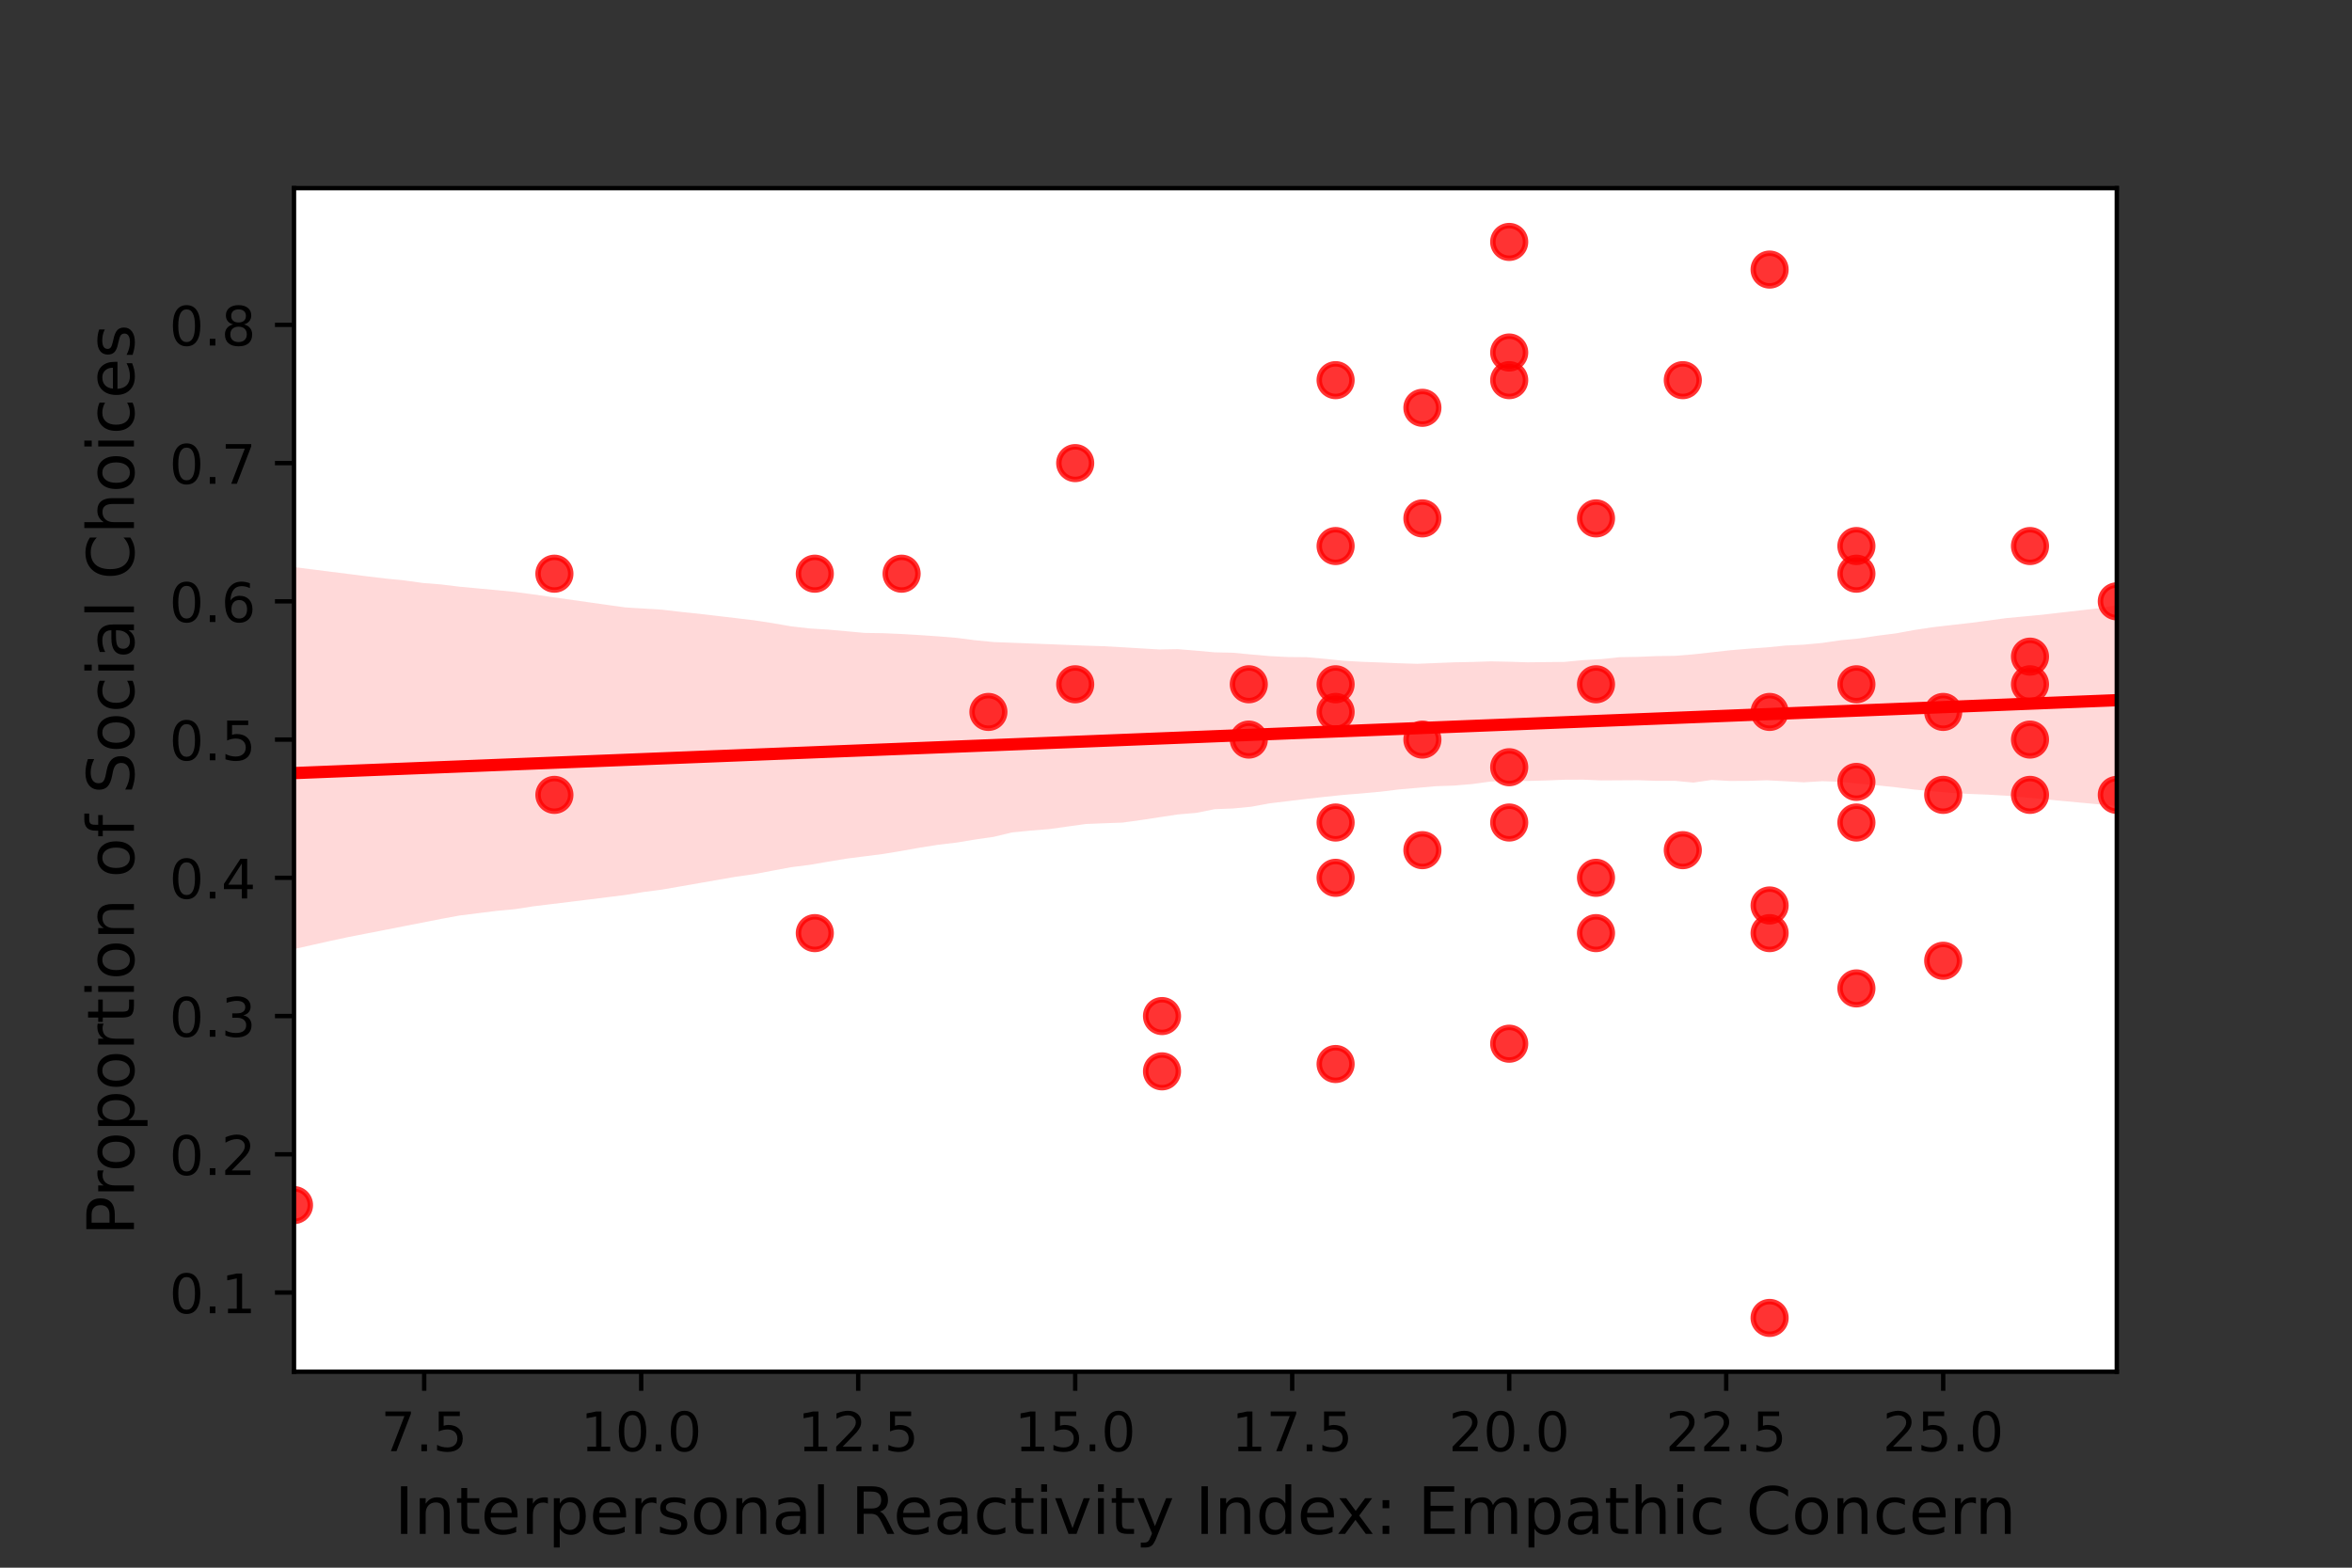 <?xml version="1.0" encoding="utf-8" standalone="no"?>
<!DOCTYPE svg PUBLIC "-//W3C//DTD SVG 1.1//EN"
  "http://www.w3.org/Graphics/SVG/1.1/DTD/svg11.dtd">
<!-- Created with matplotlib (https://matplotlib.org/) -->
<svg height="288pt" version="1.1" viewBox="0 0 432 288" width="432pt" xmlns="http://www.w3.org/2000/svg" xmlns:xlink="http://www.w3.org/1999/xlink">
 <rect x="0" y="0" width="432" height="288" fill="#333333" stroke="none"/>
 <defs>
  <style type="text/css">*{stroke-linecap:butt;stroke-linejoin:round;}</style>
 </defs>
 <g id="figure_1">
  <g id="patch_1">
   <path d="M 0 288 
L 432 288 
L 432 0 
L 0 0 
z
" style="fill:none;"/>
  </g>
  <g id="axes_1">
   <g id="patch_2">
    <path d="M 54 252 
L 388.8 252 
L 388.8 34.56 
L 54 34.56 
z
" style="fill:#ffffff;"/>
   </g>
   <g id="PathCollection_1">
    <defs>
     <path d="M 0 3 
C 0.796 3 1.559 2.684 2.121 2.121 
C 2.684 1.559 3 0.796 3 0 
C 3 -0.796 2.684 -1.559 2.121 -2.121 
C 1.559 -2.684 0.796 -3 0 -3 
C -0.796 -3 -1.559 -2.684 -2.121 -2.121 
C -2.684 -1.559 -3 -0.796 -3 0 
C -3 0.796 -2.684 1.559 -2.121 2.121 
C -1.559 2.684 -0.796 3 0 3 
z
" id="m08b90f35e6" style="stroke:#ff0000;stroke-opacity:0.8;"/>
    </defs>
    <g clip-path="url(#p52a5306ebd)">
     <use style="fill:#ff0000;fill-opacity:0.8;stroke:#ff0000;stroke-opacity:0.8;" x="101.829" xlink:href="#m08b90f35e6" y="146.027"/>
     <use style="fill:#ff0000;fill-opacity:0.8;stroke:#ff0000;stroke-opacity:0.8;" x="245.314" xlink:href="#m08b90f35e6" y="195.471"/>
     <use style="fill:#ff0000;fill-opacity:0.8;stroke:#ff0000;stroke-opacity:0.8;" x="277.2" xlink:href="#m08b90f35e6" y="69.839"/>
     <use style="fill:#ff0000;fill-opacity:0.8;stroke:#ff0000;stroke-opacity:0.8;" x="325.029" xlink:href="#m08b90f35e6" y="166.344"/>
     <use style="fill:#ff0000;fill-opacity:0.8;stroke:#ff0000;stroke-opacity:0.8;" x="340.971" xlink:href="#m08b90f35e6" y="125.71"/>
     <use style="fill:#ff0000;fill-opacity:0.8;stroke:#ff0000;stroke-opacity:0.8;" x="149.657" xlink:href="#m08b90f35e6" y="105.394"/>
     <use style="fill:#ff0000;fill-opacity:0.8;stroke:#ff0000;stroke-opacity:0.8;" x="388.8" xlink:href="#m08b90f35e6" y="146.027"/>
     <use style="fill:#ff0000;fill-opacity:0.8;stroke:#ff0000;stroke-opacity:0.8;" x="277.2" xlink:href="#m08b90f35e6" y="140.948"/>
     <use style="fill:#ff0000;fill-opacity:0.8;stroke:#ff0000;stroke-opacity:0.8;" x="277.2" xlink:href="#m08b90f35e6" y="44.444"/>
     <use style="fill:#ff0000;fill-opacity:0.8;stroke:#ff0000;stroke-opacity:0.8;" x="213.429" xlink:href="#m08b90f35e6" y="186.66"/>
     <use style="fill:#ff0000;fill-opacity:0.8;stroke:#ff0000;stroke-opacity:0.8;" x="340.971" xlink:href="#m08b90f35e6" y="181.581"/>
     <use style="fill:#ff0000;fill-opacity:0.8;stroke:#ff0000;stroke-opacity:0.8;" x="325.029" xlink:href="#m08b90f35e6" y="171.423"/>
     <use style="fill:#ff0000;fill-opacity:0.8;stroke:#ff0000;stroke-opacity:0.8;" x="340.971" xlink:href="#m08b90f35e6" y="151.106"/>
     <use style="fill:#ff0000;fill-opacity:0.8;stroke:#ff0000;stroke-opacity:0.8;" x="325.029" xlink:href="#m08b90f35e6" y="49.523"/>
     <use style="fill:#ff0000;fill-opacity:0.8;stroke:#ff0000;stroke-opacity:0.8;" x="356.914" xlink:href="#m08b90f35e6" y="130.789"/>
     <use style="fill:#ff0000;fill-opacity:0.8;stroke:#ff0000;stroke-opacity:0.8;" x="325.029" xlink:href="#m08b90f35e6" y="130.789"/>
     <use style="fill:#ff0000;fill-opacity:0.8;stroke:#ff0000;stroke-opacity:0.8;" x="340.971" xlink:href="#m08b90f35e6" y="143.643"/>
     <use style="fill:#ff0000;fill-opacity:0.8;stroke:#ff0000;stroke-opacity:0.8;" x="309.086" xlink:href="#m08b90f35e6" y="156.185"/>
     <use style="fill:#ff0000;fill-opacity:0.8;stroke:#ff0000;stroke-opacity:0.8;" x="372.857" xlink:href="#m08b90f35e6" y="120.631"/>
     <use style="fill:#ff0000;fill-opacity:0.8;stroke:#ff0000;stroke-opacity:0.8;" x="372.857" xlink:href="#m08b90f35e6" y="125.71"/>
     <use style="fill:#ff0000;fill-opacity:0.8;stroke:#ff0000;stroke-opacity:0.8;" x="229.371" xlink:href="#m08b90f35e6" y="135.869"/>
     <use style="fill:#ff0000;fill-opacity:0.8;stroke:#ff0000;stroke-opacity:0.8;" x="277.2" xlink:href="#m08b90f35e6" y="191.739"/>
     <use style="fill:#ff0000;fill-opacity:0.8;stroke:#ff0000;stroke-opacity:0.8;" x="149.657" xlink:href="#m08b90f35e6" y="171.423"/>
     <use style="fill:#ff0000;fill-opacity:0.8;stroke:#ff0000;stroke-opacity:0.8;" x="261.257" xlink:href="#m08b90f35e6" y="135.869"/>
     <use style="fill:#ff0000;fill-opacity:0.8;stroke:#ff0000;stroke-opacity:0.8;" x="309.086" xlink:href="#m08b90f35e6" y="69.839"/>
     <use style="fill:#ff0000;fill-opacity:0.8;stroke:#ff0000;stroke-opacity:0.8;" x="293.143" xlink:href="#m08b90f35e6" y="95.235"/>
     <use style="fill:#ff0000;fill-opacity:0.8;stroke:#ff0000;stroke-opacity:0.8;" x="245.314" xlink:href="#m08b90f35e6" y="151.106"/>
     <use style="fill:#ff0000;fill-opacity:0.8;stroke:#ff0000;stroke-opacity:0.8;" x="340.971" xlink:href="#m08b90f35e6" y="105.394"/>
     <use style="fill:#ff0000;fill-opacity:0.8;stroke:#ff0000;stroke-opacity:0.8;" x="372.857" xlink:href="#m08b90f35e6" y="135.869"/>
     <use style="fill:#ff0000;fill-opacity:0.8;stroke:#ff0000;stroke-opacity:0.8;" x="293.143" xlink:href="#m08b90f35e6" y="161.264"/>
     <use style="fill:#ff0000;fill-opacity:0.8;stroke:#ff0000;stroke-opacity:0.8;" x="325.029" xlink:href="#m08b90f35e6" y="242.116"/>
     <use style="fill:#ff0000;fill-opacity:0.8;stroke:#ff0000;stroke-opacity:0.8;" x="261.257" xlink:href="#m08b90f35e6" y="95.235"/>
     <use style="fill:#ff0000;fill-opacity:0.8;stroke:#ff0000;stroke-opacity:0.8;" x="356.914" xlink:href="#m08b90f35e6" y="176.502"/>
     <use style="fill:#ff0000;fill-opacity:0.8;stroke:#ff0000;stroke-opacity:0.8;" x="101.829" xlink:href="#m08b90f35e6" y="105.394"/>
     <use style="fill:#ff0000;fill-opacity:0.8;stroke:#ff0000;stroke-opacity:0.8;" x="293.143" xlink:href="#m08b90f35e6" y="171.423"/>
     <use style="fill:#ff0000;fill-opacity:0.8;stroke:#ff0000;stroke-opacity:0.8;" x="197.486" xlink:href="#m08b90f35e6" y="125.71"/>
     <use style="fill:#ff0000;fill-opacity:0.8;stroke:#ff0000;stroke-opacity:0.8;" x="245.314" xlink:href="#m08b90f35e6" y="100.314"/>
     <use style="fill:#ff0000;fill-opacity:0.8;stroke:#ff0000;stroke-opacity:0.8;" x="293.143" xlink:href="#m08b90f35e6" y="125.71"/>
     <use style="fill:#ff0000;fill-opacity:0.8;stroke:#ff0000;stroke-opacity:0.8;" x="261.257" xlink:href="#m08b90f35e6" y="156.185"/>
     <use style="fill:#ff0000;fill-opacity:0.8;stroke:#ff0000;stroke-opacity:0.8;" x="388.8" xlink:href="#m08b90f35e6" y="110.473"/>
     <use style="fill:#ff0000;fill-opacity:0.8;stroke:#ff0000;stroke-opacity:0.8;" x="197.486" xlink:href="#m08b90f35e6" y="85.077"/>
     <use style="fill:#ff0000;fill-opacity:0.8;stroke:#ff0000;stroke-opacity:0.8;" x="261.257" xlink:href="#m08b90f35e6" y="74.919"/>
     <use style="fill:#ff0000;fill-opacity:0.8;stroke:#ff0000;stroke-opacity:0.8;" x="229.371" xlink:href="#m08b90f35e6" y="125.71"/>
     <use style="fill:#ff0000;fill-opacity:0.8;stroke:#ff0000;stroke-opacity:0.8;" x="165.6" xlink:href="#m08b90f35e6" y="105.394"/>
     <use style="fill:#ff0000;fill-opacity:0.8;stroke:#ff0000;stroke-opacity:0.8;" x="277.2" xlink:href="#m08b90f35e6" y="151.106"/>
     <use style="fill:#ff0000;fill-opacity:0.8;stroke:#ff0000;stroke-opacity:0.8;" x="245.314" xlink:href="#m08b90f35e6" y="125.71"/>
     <use style="fill:#ff0000;fill-opacity:0.8;stroke:#ff0000;stroke-opacity:0.8;" x="245.314" xlink:href="#m08b90f35e6" y="161.264"/>
     <use style="fill:#ff0000;fill-opacity:0.8;stroke:#ff0000;stroke-opacity:0.8;" x="340.971" xlink:href="#m08b90f35e6" y="100.314"/>
     <use style="fill:#ff0000;fill-opacity:0.8;stroke:#ff0000;stroke-opacity:0.8;" x="372.857" xlink:href="#m08b90f35e6" y="100.314"/>
     <use style="fill:#ff0000;fill-opacity:0.8;stroke:#ff0000;stroke-opacity:0.8;" x="277.2" xlink:href="#m08b90f35e6" y="64.76"/>
     <use style="fill:#ff0000;fill-opacity:0.8;stroke:#ff0000;stroke-opacity:0.8;" x="356.914" xlink:href="#m08b90f35e6" y="146.027"/>
     <use style="fill:#ff0000;fill-opacity:0.8;stroke:#ff0000;stroke-opacity:0.8;" x="245.314" xlink:href="#m08b90f35e6" y="69.839"/>
     <use style="fill:#ff0000;fill-opacity:0.8;stroke:#ff0000;stroke-opacity:0.8;" x="245.314" xlink:href="#m08b90f35e6" y="130.789"/>
     <use style="fill:#ff0000;fill-opacity:0.8;stroke:#ff0000;stroke-opacity:0.8;" x="372.857" xlink:href="#m08b90f35e6" y="146.027"/>
     <use style="fill:#ff0000;fill-opacity:0.8;stroke:#ff0000;stroke-opacity:0.8;" x="181.543" xlink:href="#m08b90f35e6" y="130.789"/>
     <use style="fill:#ff0000;fill-opacity:0.8;stroke:#ff0000;stroke-opacity:0.8;" x="54" xlink:href="#m08b90f35e6" y="221.385"/>
     <use style="fill:#ff0000;fill-opacity:0.8;stroke:#ff0000;stroke-opacity:0.8;" x="213.429" xlink:href="#m08b90f35e6" y="196.819"/>
    </g>
   </g>
   <g id="PolyCollection_1">
    <path clip-path="url(#p52a5306ebd)" d="M 54 104.183 
L 54 174.352 
L 57.382 173.593 
L 60.764 172.834 
L 64.145 172.115 
L 67.527 171.456 
L 70.909 170.796 
L 74.291 170.134 
L 77.673 169.47 
L 81.055 168.807 
L 84.436 168.185 
L 87.818 167.761 
L 91.2 167.338 
L 94.582 167.023 
L 97.964 166.5 
L 101.345 166.087 
L 104.727 165.674 
L 108.109 165.257 
L 111.491 164.836 
L 114.873 164.415 
L 118.255 163.863 
L 121.636 163.422 
L 125.018 162.834 
L 128.4 162.244 
L 131.782 161.654 
L 135.164 161.064 
L 138.545 160.584 
L 141.927 159.944 
L 145.309 159.314 
L 148.691 158.885 
L 152.073 158.305 
L 155.455 157.744 
L 158.836 157.313 
L 162.218 156.881 
L 165.6 156.322 
L 168.982 155.715 
L 172.364 155.185 
L 175.745 154.785 
L 179.127 154.223 
L 182.509 153.736 
L 185.891 152.924 
L 189.273 152.59 
L 192.655 152.322 
L 196.036 151.847 
L 199.418 151.379 
L 202.8 151.241 
L 206.182 151.118 
L 209.564 150.65 
L 212.945 150.136 
L 216.327 149.623 
L 219.709 149.332 
L 223.091 148.657 
L 226.473 148.524 
L 229.855 148.198 
L 233.236 147.579 
L 236.618 147.17 
L 240 146.756 
L 243.382 146.383 
L 246.764 146.031 
L 250.145 145.756 
L 253.527 145.447 
L 256.909 145.034 
L 260.291 144.738 
L 263.673 144.438 
L 267.055 144.319 
L 270.436 144.036 
L 273.818 143.569 
L 277.2 143.494 
L 280.582 143.469 
L 283.964 143.382 
L 287.345 143.246 
L 290.727 143.23 
L 294.109 143.373 
L 297.491 143.352 
L 300.873 143.332 
L 304.255 143.451 
L 307.636 143.447 
L 311.018 143.769 
L 314.4 143.286 
L 317.782 143.47 
L 321.164 143.453 
L 324.545 143.347 
L 327.927 143.523 
L 331.309 143.722 
L 334.691 143.511 
L 338.073 143.631 
L 341.455 143.982 
L 344.836 144.275 
L 348.218 144.639 
L 351.6 145.047 
L 354.982 145.364 
L 358.364 145.662 
L 361.745 145.854 
L 365.127 145.984 
L 368.509 146.18 
L 371.891 146.496 
L 375.273 146.811 
L 378.655 147.127 
L 382.036 147.443 
L 385.418 147.758 
L 388.8 148.067 
L 388.8 111.175 
L 388.8 111.175 
L 385.418 111.75 
L 382.036 112.135 
L 378.655 112.524 
L 375.273 112.912 
L 371.891 113.237 
L 368.509 113.551 
L 365.127 114.014 
L 361.745 114.453 
L 358.364 114.836 
L 354.982 115.225 
L 351.6 115.74 
L 348.218 116.358 
L 344.836 116.788 
L 341.455 117.292 
L 338.073 117.622 
L 334.691 118.115 
L 331.309 118.429 
L 327.927 118.595 
L 324.545 118.927 
L 321.164 119.173 
L 317.782 119.457 
L 314.4 119.838 
L 311.018 120.213 
L 307.636 120.482 
L 304.255 120.532 
L 300.873 120.671 
L 297.491 120.73 
L 294.109 121.086 
L 290.727 121.273 
L 287.345 121.6 
L 283.964 121.633 
L 280.582 121.672 
L 277.2 121.569 
L 273.818 121.498 
L 270.436 121.611 
L 267.055 121.674 
L 263.673 121.811 
L 260.291 121.947 
L 256.909 121.842 
L 253.527 121.703 
L 250.145 121.578 
L 246.764 121.387 
L 243.382 121.034 
L 240 120.732 
L 236.618 120.704 
L 233.236 120.531 
L 229.855 120.24 
L 226.473 119.914 
L 223.091 119.839 
L 219.709 119.533 
L 216.327 119.255 
L 212.945 119.313 
L 209.564 119.112 
L 206.182 118.911 
L 202.8 118.718 
L 199.418 118.607 
L 196.036 118.476 
L 192.655 118.344 
L 189.273 118.213 
L 185.891 118.082 
L 182.509 117.952 
L 179.127 117.623 
L 175.745 117.186 
L 172.364 116.905 
L 168.982 116.674 
L 165.6 116.473 
L 162.218 116.323 
L 158.836 116.275 
L 155.455 115.966 
L 152.073 115.661 
L 148.691 115.453 
L 145.309 115.063 
L 141.927 114.481 
L 138.545 113.96 
L 135.164 113.554 
L 131.782 113.154 
L 128.4 112.757 
L 125.018 112.405 
L 121.636 112.01 
L 118.255 111.799 
L 114.873 111.589 
L 111.491 111.124 
L 108.109 110.643 
L 104.727 110.162 
L 101.345 109.681 
L 97.964 109.2 
L 94.582 108.745 
L 91.2 108.413 
L 87.818 108.099 
L 84.436 107.786 
L 81.055 107.373 
L 77.673 107.099 
L 74.291 106.631 
L 70.909 106.294 
L 67.527 105.891 
L 64.145 105.463 
L 60.764 105.036 
L 57.382 104.609 
L 54 104.183 
z
" style="fill:#ff0000;fill-opacity:0.15;"/>
   </g>
   <g id="matplotlib.axis_1">
    <g id="xtick_1">
     <g id="line2d_1">
      <defs>
       <path d="M 0 0 
L 0 3.5 
" id="m780596701e" style="stroke:#000000;stroke-width:0.8;"/>
      </defs>
      <g>
       <use style="stroke:#000000;stroke-width:0.8;" x="77.914" xlink:href="#m780596701e" y="252"/>
      </g>
     </g>
     <g id="text_1">
      <!-- 7.5 -->
      <g transform="translate(69.963 266.598)scale(0.1 -0.1)">
       <defs>
        <path d="M 8.203 72.906 
L 55.078 72.906 
L 55.078 68.703 
L 28.609 0 
L 18.312 0 
L 43.219 64.594 
L 8.203 64.594 
z
" id="DejaVuSans-55"/>
        <path d="M 10.688 12.406 
L 21 12.406 
L 21 0 
L 10.688 0 
z
" id="DejaVuSans-46"/>
        <path d="M 10.797 72.906 
L 49.516 72.906 
L 49.516 64.594 
L 19.828 64.594 
L 19.828 46.734 
Q 21.969 47.469 24.109 47.828 
Q 26.266 48.188 28.422 48.188 
Q 40.625 48.188 47.75 41.5 
Q 54.891 34.812 54.891 23.391 
Q 54.891 11.625 47.562 5.094 
Q 40.234 -1.422 26.906 -1.422 
Q 22.312 -1.422 17.547 -0.641 
Q 12.797 0.141 7.719 1.703 
L 7.719 11.625 
Q 12.109 9.234 16.797 8.062 
Q 21.484 6.891 26.703 6.891 
Q 35.156 6.891 40.078 11.328 
Q 45.016 15.766 45.016 23.391 
Q 45.016 31 40.078 35.438 
Q 35.156 39.891 26.703 39.891 
Q 22.75 39.891 18.812 39.016 
Q 14.891 38.141 10.797 36.281 
z
" id="DejaVuSans-53"/>
       </defs>
       <use xlink:href="#DejaVuSans-55"/>
       <use x="63.623" xlink:href="#DejaVuSans-46"/>
       <use x="95.41" xlink:href="#DejaVuSans-53"/>
      </g>
     </g>
    </g>
    <g id="xtick_2">
     <g id="line2d_2">
      <g>
       <use style="stroke:#000000;stroke-width:0.8;" x="117.771" xlink:href="#m780596701e" y="252"/>
      </g>
     </g>
     <g id="text_2">
      <!-- 10.0 -->
      <g transform="translate(106.639 266.598)scale(0.1 -0.1)">
       <defs>
        <path d="M 12.406 8.297 
L 28.516 8.297 
L 28.516 63.922 
L 10.984 60.406 
L 10.984 69.391 
L 28.422 72.906 
L 38.281 72.906 
L 38.281 8.297 
L 54.391 8.297 
L 54.391 0 
L 12.406 0 
z
" id="DejaVuSans-49"/>
        <path d="M 31.781 66.406 
Q 24.172 66.406 20.328 58.906 
Q 16.5 51.422 16.5 36.375 
Q 16.5 21.391 20.328 13.891 
Q 24.172 6.391 31.781 6.391 
Q 39.453 6.391 43.281 13.891 
Q 47.125 21.391 47.125 36.375 
Q 47.125 51.422 43.281 58.906 
Q 39.453 66.406 31.781 66.406 
z
M 31.781 74.219 
Q 44.047 74.219 50.516 64.516 
Q 56.984 54.828 56.984 36.375 
Q 56.984 17.969 50.516 8.266 
Q 44.047 -1.422 31.781 -1.422 
Q 19.531 -1.422 13.062 8.266 
Q 6.594 17.969 6.594 36.375 
Q 6.594 54.828 13.062 64.516 
Q 19.531 74.219 31.781 74.219 
z
" id="DejaVuSans-48"/>
       </defs>
       <use xlink:href="#DejaVuSans-49"/>
       <use x="63.623" xlink:href="#DejaVuSans-48"/>
       <use x="127.246" xlink:href="#DejaVuSans-46"/>
       <use x="159.033" xlink:href="#DejaVuSans-48"/>
      </g>
     </g>
    </g>
    <g id="xtick_3">
     <g id="line2d_3">
      <g>
       <use style="stroke:#000000;stroke-width:0.8;" x="157.629" xlink:href="#m780596701e" y="252"/>
      </g>
     </g>
     <g id="text_3">
      <!-- 12.5 -->
      <g transform="translate(146.496 266.598)scale(0.1 -0.1)">
       <defs>
        <path d="M 19.188 8.297 
L 53.609 8.297 
L 53.609 0 
L 7.328 0 
L 7.328 8.297 
Q 12.938 14.109 22.625 23.891 
Q 32.328 33.688 34.812 36.531 
Q 39.547 41.844 41.422 45.531 
Q 43.312 49.219 43.312 52.781 
Q 43.312 58.594 39.234 62.25 
Q 35.156 65.922 28.609 65.922 
Q 23.969 65.922 18.812 64.312 
Q 13.672 62.703 7.812 59.422 
L 7.812 69.391 
Q 13.766 71.781 18.938 73 
Q 24.125 74.219 28.422 74.219 
Q 39.75 74.219 46.484 68.547 
Q 53.219 62.891 53.219 53.422 
Q 53.219 48.922 51.531 44.891 
Q 49.859 40.875 45.406 35.406 
Q 44.188 33.984 37.641 27.219 
Q 31.109 20.453 19.188 8.297 
z
" id="DejaVuSans-50"/>
       </defs>
       <use xlink:href="#DejaVuSans-49"/>
       <use x="63.623" xlink:href="#DejaVuSans-50"/>
       <use x="127.246" xlink:href="#DejaVuSans-46"/>
       <use x="159.033" xlink:href="#DejaVuSans-53"/>
      </g>
     </g>
    </g>
    <g id="xtick_4">
     <g id="line2d_4">
      <g>
       <use style="stroke:#000000;stroke-width:0.8;" x="197.486" xlink:href="#m780596701e" y="252"/>
      </g>
     </g>
     <g id="text_4">
      <!-- 15.0 -->
      <g transform="translate(186.353 266.598)scale(0.1 -0.1)">
       <use xlink:href="#DejaVuSans-49"/>
       <use x="63.623" xlink:href="#DejaVuSans-53"/>
       <use x="127.246" xlink:href="#DejaVuSans-46"/>
       <use x="159.033" xlink:href="#DejaVuSans-48"/>
      </g>
     </g>
    </g>
    <g id="xtick_5">
     <g id="line2d_5">
      <g>
       <use style="stroke:#000000;stroke-width:0.8;" x="237.343" xlink:href="#m780596701e" y="252"/>
      </g>
     </g>
     <g id="text_5">
      <!-- 17.5 -->
      <g transform="translate(226.21 266.598)scale(0.1 -0.1)">
       <use xlink:href="#DejaVuSans-49"/>
       <use x="63.623" xlink:href="#DejaVuSans-55"/>
       <use x="127.246" xlink:href="#DejaVuSans-46"/>
       <use x="159.033" xlink:href="#DejaVuSans-53"/>
      </g>
     </g>
    </g>
    <g id="xtick_6">
     <g id="line2d_6">
      <g>
       <use style="stroke:#000000;stroke-width:0.8;" x="277.2" xlink:href="#m780596701e" y="252"/>
      </g>
     </g>
     <g id="text_6">
      <!-- 20.0 -->
      <g transform="translate(266.067 266.598)scale(0.1 -0.1)">
       <use xlink:href="#DejaVuSans-50"/>
       <use x="63.623" xlink:href="#DejaVuSans-48"/>
       <use x="127.246" xlink:href="#DejaVuSans-46"/>
       <use x="159.033" xlink:href="#DejaVuSans-48"/>
      </g>
     </g>
    </g>
    <g id="xtick_7">
     <g id="line2d_7">
      <g>
       <use style="stroke:#000000;stroke-width:0.8;" x="317.057" xlink:href="#m780596701e" y="252"/>
      </g>
     </g>
     <g id="text_7">
      <!-- 22.5 -->
      <g transform="translate(305.924 266.598)scale(0.1 -0.1)">
       <use xlink:href="#DejaVuSans-50"/>
       <use x="63.623" xlink:href="#DejaVuSans-50"/>
       <use x="127.246" xlink:href="#DejaVuSans-46"/>
       <use x="159.033" xlink:href="#DejaVuSans-53"/>
      </g>
     </g>
    </g>
    <g id="xtick_8">
     <g id="line2d_8">
      <g>
       <use style="stroke:#000000;stroke-width:0.8;" x="356.914" xlink:href="#m780596701e" y="252"/>
      </g>
     </g>
     <g id="text_8">
      <!-- 25.0 -->
      <g transform="translate(345.781 266.598)scale(0.1 -0.1)">
       <use xlink:href="#DejaVuSans-50"/>
       <use x="63.623" xlink:href="#DejaVuSans-53"/>
       <use x="127.246" xlink:href="#DejaVuSans-46"/>
       <use x="159.033" xlink:href="#DejaVuSans-48"/>
      </g>
     </g>
    </g>
    <g id="text_9">
     <!-- Interpersonal Reactivity Index: Empathic Concern -->
     <g transform="translate(72.47 281.796)scale(0.12 -0.12)">
      <defs>
       <path d="M 9.812 72.906 
L 19.672 72.906 
L 19.672 0 
L 9.812 0 
z
" id="DejaVuSans-73"/>
       <path d="M 54.891 33.016 
L 54.891 0 
L 45.906 0 
L 45.906 32.719 
Q 45.906 40.484 42.875 44.328 
Q 39.844 48.188 33.797 48.188 
Q 26.516 48.188 22.312 43.547 
Q 18.109 38.922 18.109 30.906 
L 18.109 0 
L 9.078 0 
L 9.078 54.688 
L 18.109 54.688 
L 18.109 46.188 
Q 21.344 51.125 25.703 53.562 
Q 30.078 56 35.797 56 
Q 45.219 56 50.047 50.172 
Q 54.891 44.344 54.891 33.016 
z
" id="DejaVuSans-110"/>
       <path d="M 18.312 70.219 
L 18.312 54.688 
L 36.812 54.688 
L 36.812 47.703 
L 18.312 47.703 
L 18.312 18.016 
Q 18.312 11.328 20.141 9.422 
Q 21.969 7.516 27.594 7.516 
L 36.812 7.516 
L 36.812 0 
L 27.594 0 
Q 17.188 0 13.234 3.875 
Q 9.281 7.766 9.281 18.016 
L 9.281 47.703 
L 2.688 47.703 
L 2.688 54.688 
L 9.281 54.688 
L 9.281 70.219 
z
" id="DejaVuSans-116"/>
       <path d="M 56.203 29.594 
L 56.203 25.203 
L 14.891 25.203 
Q 15.484 15.922 20.484 11.062 
Q 25.484 6.203 34.422 6.203 
Q 39.594 6.203 44.453 7.469 
Q 49.312 8.734 54.109 11.281 
L 54.109 2.781 
Q 49.266 0.734 44.188 -0.344 
Q 39.109 -1.422 33.891 -1.422 
Q 20.797 -1.422 13.156 6.188 
Q 5.516 13.812 5.516 26.812 
Q 5.516 40.234 12.766 48.109 
Q 20.016 56 32.328 56 
Q 43.359 56 49.781 48.891 
Q 56.203 41.797 56.203 29.594 
z
M 47.219 32.234 
Q 47.125 39.594 43.094 43.984 
Q 39.062 48.391 32.422 48.391 
Q 24.906 48.391 20.391 44.141 
Q 15.875 39.891 15.188 32.172 
z
" id="DejaVuSans-101"/>
       <path d="M 41.109 46.297 
Q 39.594 47.172 37.812 47.578 
Q 36.031 48 33.891 48 
Q 26.266 48 22.188 43.047 
Q 18.109 38.094 18.109 28.812 
L 18.109 0 
L 9.078 0 
L 9.078 54.688 
L 18.109 54.688 
L 18.109 46.188 
Q 20.953 51.172 25.484 53.578 
Q 30.031 56 36.531 56 
Q 37.453 56 38.578 55.875 
Q 39.703 55.766 41.062 55.516 
z
" id="DejaVuSans-114"/>
       <path d="M 18.109 8.203 
L 18.109 -20.797 
L 9.078 -20.797 
L 9.078 54.688 
L 18.109 54.688 
L 18.109 46.391 
Q 20.953 51.266 25.266 53.625 
Q 29.594 56 35.594 56 
Q 45.562 56 51.781 48.094 
Q 58.016 40.188 58.016 27.297 
Q 58.016 14.406 51.781 6.484 
Q 45.562 -1.422 35.594 -1.422 
Q 29.594 -1.422 25.266 0.953 
Q 20.953 3.328 18.109 8.203 
z
M 48.688 27.297 
Q 48.688 37.203 44.609 42.844 
Q 40.531 48.484 33.406 48.484 
Q 26.266 48.484 22.188 42.844 
Q 18.109 37.203 18.109 27.297 
Q 18.109 17.391 22.188 11.75 
Q 26.266 6.109 33.406 6.109 
Q 40.531 6.109 44.609 11.75 
Q 48.688 17.391 48.688 27.297 
z
" id="DejaVuSans-112"/>
       <path d="M 44.281 53.078 
L 44.281 44.578 
Q 40.484 46.531 36.375 47.5 
Q 32.281 48.484 27.875 48.484 
Q 21.188 48.484 17.844 46.438 
Q 14.5 44.391 14.5 40.281 
Q 14.5 37.156 16.891 35.375 
Q 19.281 33.594 26.516 31.984 
L 29.594 31.297 
Q 39.156 29.25 43.188 25.516 
Q 47.219 21.781 47.219 15.094 
Q 47.219 7.469 41.188 3.016 
Q 35.156 -1.422 24.609 -1.422 
Q 20.219 -1.422 15.453 -0.562 
Q 10.688 0.297 5.422 2 
L 5.422 11.281 
Q 10.406 8.688 15.234 7.391 
Q 20.062 6.109 24.812 6.109 
Q 31.156 6.109 34.562 8.281 
Q 37.984 10.453 37.984 14.406 
Q 37.984 18.062 35.516 20.016 
Q 33.062 21.969 24.703 23.781 
L 21.578 24.516 
Q 13.234 26.266 9.516 29.906 
Q 5.812 33.547 5.812 39.891 
Q 5.812 47.609 11.281 51.797 
Q 16.75 56 26.812 56 
Q 31.781 56 36.172 55.266 
Q 40.578 54.547 44.281 53.078 
z
" id="DejaVuSans-115"/>
       <path d="M 30.609 48.391 
Q 23.391 48.391 19.188 42.75 
Q 14.984 37.109 14.984 27.297 
Q 14.984 17.484 19.156 11.844 
Q 23.344 6.203 30.609 6.203 
Q 37.797 6.203 41.984 11.859 
Q 46.188 17.531 46.188 27.297 
Q 46.188 37.016 41.984 42.703 
Q 37.797 48.391 30.609 48.391 
z
M 30.609 56 
Q 42.328 56 49.016 48.375 
Q 55.719 40.766 55.719 27.297 
Q 55.719 13.875 49.016 6.219 
Q 42.328 -1.422 30.609 -1.422 
Q 18.844 -1.422 12.172 6.219 
Q 5.516 13.875 5.516 27.297 
Q 5.516 40.766 12.172 48.375 
Q 18.844 56 30.609 56 
z
" id="DejaVuSans-111"/>
       <path d="M 34.281 27.484 
Q 23.391 27.484 19.188 25 
Q 14.984 22.516 14.984 16.5 
Q 14.984 11.719 18.141 8.906 
Q 21.297 6.109 26.703 6.109 
Q 34.188 6.109 38.703 11.406 
Q 43.219 16.703 43.219 25.484 
L 43.219 27.484 
z
M 52.203 31.203 
L 52.203 0 
L 43.219 0 
L 43.219 8.297 
Q 40.141 3.328 35.547 0.953 
Q 30.953 -1.422 24.312 -1.422 
Q 15.922 -1.422 10.953 3.297 
Q 6 8.016 6 15.922 
Q 6 25.141 12.172 29.828 
Q 18.359 34.516 30.609 34.516 
L 43.219 34.516 
L 43.219 35.406 
Q 43.219 41.609 39.141 45 
Q 35.062 48.391 27.688 48.391 
Q 23 48.391 18.547 47.266 
Q 14.109 46.141 10.016 43.891 
L 10.016 52.203 
Q 14.938 54.109 19.578 55.047 
Q 24.219 56 28.609 56 
Q 40.484 56 46.344 49.844 
Q 52.203 43.703 52.203 31.203 
z
" id="DejaVuSans-97"/>
       <path d="M 9.422 75.984 
L 18.406 75.984 
L 18.406 0 
L 9.422 0 
z
" id="DejaVuSans-108"/>
       <path id="DejaVuSans-32"/>
       <path d="M 44.391 34.188 
Q 47.562 33.109 50.562 29.594 
Q 53.562 26.078 56.594 19.922 
L 66.609 0 
L 56 0 
L 46.688 18.703 
Q 43.062 26.031 39.672 28.422 
Q 36.281 30.812 30.422 30.812 
L 19.672 30.812 
L 19.672 0 
L 9.812 0 
L 9.812 72.906 
L 32.078 72.906 
Q 44.578 72.906 50.734 67.672 
Q 56.891 62.453 56.891 51.906 
Q 56.891 45.016 53.688 40.469 
Q 50.484 35.938 44.391 34.188 
z
M 19.672 64.797 
L 19.672 38.922 
L 32.078 38.922 
Q 39.203 38.922 42.844 42.219 
Q 46.484 45.516 46.484 51.906 
Q 46.484 58.297 42.844 61.547 
Q 39.203 64.797 32.078 64.797 
z
" id="DejaVuSans-82"/>
       <path d="M 48.781 52.594 
L 48.781 44.188 
Q 44.969 46.297 41.141 47.344 
Q 37.312 48.391 33.406 48.391 
Q 24.656 48.391 19.812 42.844 
Q 14.984 37.312 14.984 27.297 
Q 14.984 17.281 19.812 11.734 
Q 24.656 6.203 33.406 6.203 
Q 37.312 6.203 41.141 7.25 
Q 44.969 8.297 48.781 10.406 
L 48.781 2.094 
Q 45.016 0.344 40.984 -0.531 
Q 36.969 -1.422 32.422 -1.422 
Q 20.062 -1.422 12.781 6.344 
Q 5.516 14.109 5.516 27.297 
Q 5.516 40.672 12.859 48.328 
Q 20.219 56 33.016 56 
Q 37.156 56 41.109 55.141 
Q 45.062 54.297 48.781 52.594 
z
" id="DejaVuSans-99"/>
       <path d="M 9.422 54.688 
L 18.406 54.688 
L 18.406 0 
L 9.422 0 
z
M 9.422 75.984 
L 18.406 75.984 
L 18.406 64.594 
L 9.422 64.594 
z
" id="DejaVuSans-105"/>
       <path d="M 2.984 54.688 
L 12.5 54.688 
L 29.594 8.797 
L 46.688 54.688 
L 56.203 54.688 
L 35.688 0 
L 23.484 0 
z
" id="DejaVuSans-118"/>
       <path d="M 32.172 -5.078 
Q 28.375 -14.844 24.75 -17.812 
Q 21.141 -20.797 15.094 -20.797 
L 7.906 -20.797 
L 7.906 -13.281 
L 13.188 -13.281 
Q 16.891 -13.281 18.938 -11.516 
Q 21 -9.766 23.484 -3.219 
L 25.094 0.875 
L 2.984 54.688 
L 12.5 54.688 
L 29.594 11.922 
L 46.688 54.688 
L 56.203 54.688 
z
" id="DejaVuSans-121"/>
       <path d="M 45.406 46.391 
L 45.406 75.984 
L 54.391 75.984 
L 54.391 0 
L 45.406 0 
L 45.406 8.203 
Q 42.578 3.328 38.25 0.953 
Q 33.938 -1.422 27.875 -1.422 
Q 17.969 -1.422 11.734 6.484 
Q 5.516 14.406 5.516 27.297 
Q 5.516 40.188 11.734 48.094 
Q 17.969 56 27.875 56 
Q 33.938 56 38.25 53.625 
Q 42.578 51.266 45.406 46.391 
z
M 14.797 27.297 
Q 14.797 17.391 18.875 11.75 
Q 22.953 6.109 30.078 6.109 
Q 37.203 6.109 41.297 11.75 
Q 45.406 17.391 45.406 27.297 
Q 45.406 37.203 41.297 42.844 
Q 37.203 48.484 30.078 48.484 
Q 22.953 48.484 18.875 42.844 
Q 14.797 37.203 14.797 27.297 
z
" id="DejaVuSans-100"/>
       <path d="M 54.891 54.688 
L 35.109 28.078 
L 55.906 0 
L 45.312 0 
L 29.391 21.484 
L 13.484 0 
L 2.875 0 
L 24.125 28.609 
L 4.688 54.688 
L 15.281 54.688 
L 29.781 35.203 
L 44.281 54.688 
z
" id="DejaVuSans-120"/>
       <path d="M 11.719 12.406 
L 22.016 12.406 
L 22.016 0 
L 11.719 0 
z
M 11.719 51.703 
L 22.016 51.703 
L 22.016 39.312 
L 11.719 39.312 
z
" id="DejaVuSans-58"/>
       <path d="M 9.812 72.906 
L 55.906 72.906 
L 55.906 64.594 
L 19.672 64.594 
L 19.672 43.016 
L 54.391 43.016 
L 54.391 34.719 
L 19.672 34.719 
L 19.672 8.297 
L 56.781 8.297 
L 56.781 0 
L 9.812 0 
z
" id="DejaVuSans-69"/>
       <path d="M 52 44.188 
Q 55.375 50.25 60.062 53.125 
Q 64.75 56 71.094 56 
Q 79.641 56 84.281 50.016 
Q 88.922 44.047 88.922 33.016 
L 88.922 0 
L 79.891 0 
L 79.891 32.719 
Q 79.891 40.578 77.094 44.375 
Q 74.312 48.188 68.609 48.188 
Q 61.625 48.188 57.562 43.547 
Q 53.516 38.922 53.516 30.906 
L 53.516 0 
L 44.484 0 
L 44.484 32.719 
Q 44.484 40.625 41.703 44.406 
Q 38.922 48.188 33.109 48.188 
Q 26.219 48.188 22.156 43.531 
Q 18.109 38.875 18.109 30.906 
L 18.109 0 
L 9.078 0 
L 9.078 54.688 
L 18.109 54.688 
L 18.109 46.188 
Q 21.188 51.219 25.484 53.609 
Q 29.781 56 35.688 56 
Q 41.656 56 45.828 52.969 
Q 50 49.953 52 44.188 
z
" id="DejaVuSans-109"/>
       <path d="M 54.891 33.016 
L 54.891 0 
L 45.906 0 
L 45.906 32.719 
Q 45.906 40.484 42.875 44.328 
Q 39.844 48.188 33.797 48.188 
Q 26.516 48.188 22.312 43.547 
Q 18.109 38.922 18.109 30.906 
L 18.109 0 
L 9.078 0 
L 9.078 75.984 
L 18.109 75.984 
L 18.109 46.188 
Q 21.344 51.125 25.703 53.562 
Q 30.078 56 35.797 56 
Q 45.219 56 50.047 50.172 
Q 54.891 44.344 54.891 33.016 
z
" id="DejaVuSans-104"/>
       <path d="M 64.406 67.281 
L 64.406 56.891 
Q 59.422 61.531 53.781 63.812 
Q 48.141 66.109 41.797 66.109 
Q 29.297 66.109 22.656 58.469 
Q 16.016 50.828 16.016 36.375 
Q 16.016 21.969 22.656 14.328 
Q 29.297 6.688 41.797 6.688 
Q 48.141 6.688 53.781 8.984 
Q 59.422 11.281 64.406 15.922 
L 64.406 5.609 
Q 59.234 2.094 53.438 0.328 
Q 47.656 -1.422 41.219 -1.422 
Q 24.656 -1.422 15.125 8.703 
Q 5.609 18.844 5.609 36.375 
Q 5.609 53.953 15.125 64.078 
Q 24.656 74.219 41.219 74.219 
Q 47.75 74.219 53.531 72.484 
Q 59.328 70.75 64.406 67.281 
z
" id="DejaVuSans-67"/>
      </defs>
      <use xlink:href="#DejaVuSans-73"/>
      <use x="29.492" xlink:href="#DejaVuSans-110"/>
      <use x="92.871" xlink:href="#DejaVuSans-116"/>
      <use x="132.08" xlink:href="#DejaVuSans-101"/>
      <use x="193.604" xlink:href="#DejaVuSans-114"/>
      <use x="234.717" xlink:href="#DejaVuSans-112"/>
      <use x="298.193" xlink:href="#DejaVuSans-101"/>
      <use x="359.717" xlink:href="#DejaVuSans-114"/>
      <use x="400.83" xlink:href="#DejaVuSans-115"/>
      <use x="452.93" xlink:href="#DejaVuSans-111"/>
      <use x="514.111" xlink:href="#DejaVuSans-110"/>
      <use x="577.49" xlink:href="#DejaVuSans-97"/>
      <use x="638.77" xlink:href="#DejaVuSans-108"/>
      <use x="666.553" xlink:href="#DejaVuSans-32"/>
      <use x="698.34" xlink:href="#DejaVuSans-82"/>
      <use x="763.322" xlink:href="#DejaVuSans-101"/>
      <use x="824.846" xlink:href="#DejaVuSans-97"/>
      <use x="886.125" xlink:href="#DejaVuSans-99"/>
      <use x="941.105" xlink:href="#DejaVuSans-116"/>
      <use x="980.314" xlink:href="#DejaVuSans-105"/>
      <use x="1008.098" xlink:href="#DejaVuSans-118"/>
      <use x="1067.277" xlink:href="#DejaVuSans-105"/>
      <use x="1095.061" xlink:href="#DejaVuSans-116"/>
      <use x="1134.27" xlink:href="#DejaVuSans-121"/>
      <use x="1193.449" xlink:href="#DejaVuSans-32"/>
      <use x="1225.236" xlink:href="#DejaVuSans-73"/>
      <use x="1254.729" xlink:href="#DejaVuSans-110"/>
      <use x="1318.107" xlink:href="#DejaVuSans-100"/>
      <use x="1381.584" xlink:href="#DejaVuSans-101"/>
      <use x="1441.357" xlink:href="#DejaVuSans-120"/>
      <use x="1500.537" xlink:href="#DejaVuSans-58"/>
      <use x="1534.229" xlink:href="#DejaVuSans-32"/>
      <use x="1566.016" xlink:href="#DejaVuSans-69"/>
      <use x="1629.199" xlink:href="#DejaVuSans-109"/>
      <use x="1726.611" xlink:href="#DejaVuSans-112"/>
      <use x="1790.088" xlink:href="#DejaVuSans-97"/>
      <use x="1851.367" xlink:href="#DejaVuSans-116"/>
      <use x="1890.576" xlink:href="#DejaVuSans-104"/>
      <use x="1953.955" xlink:href="#DejaVuSans-105"/>
      <use x="1981.738" xlink:href="#DejaVuSans-99"/>
      <use x="2036.719" xlink:href="#DejaVuSans-32"/>
      <use x="2068.506" xlink:href="#DejaVuSans-67"/>
      <use x="2138.33" xlink:href="#DejaVuSans-111"/>
      <use x="2199.512" xlink:href="#DejaVuSans-110"/>
      <use x="2262.891" xlink:href="#DejaVuSans-99"/>
      <use x="2317.871" xlink:href="#DejaVuSans-101"/>
      <use x="2379.395" xlink:href="#DejaVuSans-114"/>
      <use x="2418.758" xlink:href="#DejaVuSans-110"/>
     </g>
    </g>
   </g>
   <g id="matplotlib.axis_2">
    <g id="ytick_1">
     <g id="line2d_9">
      <defs>
       <path d="M 0 0 
L -3.5 0 
" id="m8e2176a3df" style="stroke:#000000;stroke-width:0.8;"/>
      </defs>
      <g>
       <use style="stroke:#000000;stroke-width:0.8;" x="54" xlink:href="#m8e2176a3df" y="237.452"/>
      </g>
     </g>
     <g id="text_10">
      <!-- 0.1 -->
      <g transform="translate(31.097 241.251)scale(0.1 -0.1)">
       <use xlink:href="#DejaVuSans-48"/>
       <use x="63.623" xlink:href="#DejaVuSans-46"/>
       <use x="95.41" xlink:href="#DejaVuSans-49"/>
      </g>
     </g>
    </g>
    <g id="ytick_2">
     <g id="line2d_10">
      <g>
       <use style="stroke:#000000;stroke-width:0.8;" x="54" xlink:href="#m8e2176a3df" y="212.056"/>
      </g>
     </g>
     <g id="text_11">
      <!-- 0.2 -->
      <g transform="translate(31.097 215.855)scale(0.1 -0.1)">
       <use xlink:href="#DejaVuSans-48"/>
       <use x="63.623" xlink:href="#DejaVuSans-46"/>
       <use x="95.41" xlink:href="#DejaVuSans-50"/>
      </g>
     </g>
    </g>
    <g id="ytick_3">
     <g id="line2d_11">
      <g>
       <use style="stroke:#000000;stroke-width:0.8;" x="54" xlink:href="#m8e2176a3df" y="186.66"/>
      </g>
     </g>
     <g id="text_12">
      <!-- 0.3 -->
      <g transform="translate(31.097 190.459)scale(0.1 -0.1)">
       <defs>
        <path d="M 40.578 39.312 
Q 47.656 37.797 51.625 33 
Q 55.609 28.219 55.609 21.188 
Q 55.609 10.406 48.188 4.484 
Q 40.766 -1.422 27.094 -1.422 
Q 22.516 -1.422 17.656 -0.516 
Q 12.797 0.391 7.625 2.203 
L 7.625 11.719 
Q 11.719 9.328 16.594 8.109 
Q 21.484 6.891 26.812 6.891 
Q 36.078 6.891 40.938 10.547 
Q 45.797 14.203 45.797 21.188 
Q 45.797 27.641 41.281 31.266 
Q 36.766 34.906 28.719 34.906 
L 20.219 34.906 
L 20.219 43.016 
L 29.109 43.016 
Q 36.375 43.016 40.234 45.922 
Q 44.094 48.828 44.094 54.297 
Q 44.094 59.906 40.109 62.906 
Q 36.141 65.922 28.719 65.922 
Q 24.656 65.922 20.016 65.031 
Q 15.375 64.156 9.812 62.312 
L 9.812 71.094 
Q 15.438 72.656 20.344 73.438 
Q 25.25 74.219 29.594 74.219 
Q 40.828 74.219 47.359 69.109 
Q 53.906 64.016 53.906 55.328 
Q 53.906 49.266 50.438 45.094 
Q 46.969 40.922 40.578 39.312 
z
" id="DejaVuSans-51"/>
       </defs>
       <use xlink:href="#DejaVuSans-48"/>
       <use x="63.623" xlink:href="#DejaVuSans-46"/>
       <use x="95.41" xlink:href="#DejaVuSans-51"/>
      </g>
     </g>
    </g>
    <g id="ytick_4">
     <g id="line2d_12">
      <g>
       <use style="stroke:#000000;stroke-width:0.8;" x="54" xlink:href="#m8e2176a3df" y="161.264"/>
      </g>
     </g>
     <g id="text_13">
      <!-- 0.4 -->
      <g transform="translate(31.097 165.064)scale(0.1 -0.1)">
       <defs>
        <path d="M 37.797 64.312 
L 12.891 25.391 
L 37.797 25.391 
z
M 35.203 72.906 
L 47.609 72.906 
L 47.609 25.391 
L 58.016 25.391 
L 58.016 17.188 
L 47.609 17.188 
L 47.609 0 
L 37.797 0 
L 37.797 17.188 
L 4.891 17.188 
L 4.891 26.703 
z
" id="DejaVuSans-52"/>
       </defs>
       <use xlink:href="#DejaVuSans-48"/>
       <use x="63.623" xlink:href="#DejaVuSans-46"/>
       <use x="95.41" xlink:href="#DejaVuSans-52"/>
      </g>
     </g>
    </g>
    <g id="ytick_5">
     <g id="line2d_13">
      <g>
       <use style="stroke:#000000;stroke-width:0.8;" x="54" xlink:href="#m8e2176a3df" y="135.869"/>
      </g>
     </g>
     <g id="text_14">
      <!-- 0.5 -->
      <g transform="translate(31.097 139.668)scale(0.1 -0.1)">
       <use xlink:href="#DejaVuSans-48"/>
       <use x="63.623" xlink:href="#DejaVuSans-46"/>
       <use x="95.41" xlink:href="#DejaVuSans-53"/>
      </g>
     </g>
    </g>
    <g id="ytick_6">
     <g id="line2d_14">
      <g>
       <use style="stroke:#000000;stroke-width:0.8;" x="54" xlink:href="#m8e2176a3df" y="110.473"/>
      </g>
     </g>
     <g id="text_15">
      <!-- 0.6 -->
      <g transform="translate(31.097 114.272)scale(0.1 -0.1)">
       <defs>
        <path d="M 33.016 40.375 
Q 26.375 40.375 22.484 35.828 
Q 18.609 31.297 18.609 23.391 
Q 18.609 15.531 22.484 10.953 
Q 26.375 6.391 33.016 6.391 
Q 39.656 6.391 43.531 10.953 
Q 47.406 15.531 47.406 23.391 
Q 47.406 31.297 43.531 35.828 
Q 39.656 40.375 33.016 40.375 
z
M 52.594 71.297 
L 52.594 62.312 
Q 48.875 64.062 45.094 64.984 
Q 41.312 65.922 37.594 65.922 
Q 27.828 65.922 22.672 59.328 
Q 17.531 52.734 16.797 39.406 
Q 19.672 43.656 24.016 45.922 
Q 28.375 48.188 33.594 48.188 
Q 44.578 48.188 50.953 41.516 
Q 57.328 34.859 57.328 23.391 
Q 57.328 12.156 50.688 5.359 
Q 44.047 -1.422 33.016 -1.422 
Q 20.359 -1.422 13.672 8.266 
Q 6.984 17.969 6.984 36.375 
Q 6.984 53.656 15.188 63.938 
Q 23.391 74.219 37.203 74.219 
Q 40.922 74.219 44.703 73.484 
Q 48.484 72.75 52.594 71.297 
z
" id="DejaVuSans-54"/>
       </defs>
       <use xlink:href="#DejaVuSans-48"/>
       <use x="63.623" xlink:href="#DejaVuSans-46"/>
       <use x="95.41" xlink:href="#DejaVuSans-54"/>
      </g>
     </g>
    </g>
    <g id="ytick_7">
     <g id="line2d_15">
      <g>
       <use style="stroke:#000000;stroke-width:0.8;" x="54" xlink:href="#m8e2176a3df" y="85.077"/>
      </g>
     </g>
     <g id="text_16">
      <!-- 0.7 -->
      <g transform="translate(31.097 88.876)scale(0.1 -0.1)">
       <use xlink:href="#DejaVuSans-48"/>
       <use x="63.623" xlink:href="#DejaVuSans-46"/>
       <use x="95.41" xlink:href="#DejaVuSans-55"/>
      </g>
     </g>
    </g>
    <g id="ytick_8">
     <g id="line2d_16">
      <g>
       <use style="stroke:#000000;stroke-width:0.8;" x="54" xlink:href="#m8e2176a3df" y="59.681"/>
      </g>
     </g>
     <g id="text_17">
      <!-- 0.8 -->
      <g transform="translate(31.097 63.48)scale(0.1 -0.1)">
       <defs>
        <path d="M 31.781 34.625 
Q 24.75 34.625 20.719 30.859 
Q 16.703 27.094 16.703 20.516 
Q 16.703 13.922 20.719 10.156 
Q 24.75 6.391 31.781 6.391 
Q 38.812 6.391 42.859 10.172 
Q 46.922 13.969 46.922 20.516 
Q 46.922 27.094 42.891 30.859 
Q 38.875 34.625 31.781 34.625 
z
M 21.922 38.812 
Q 15.578 40.375 12.031 44.719 
Q 8.5 49.078 8.5 55.328 
Q 8.5 64.062 14.719 69.141 
Q 20.953 74.219 31.781 74.219 
Q 42.672 74.219 48.875 69.141 
Q 55.078 64.062 55.078 55.328 
Q 55.078 49.078 51.531 44.719 
Q 48 40.375 41.703 38.812 
Q 48.828 37.156 52.797 32.312 
Q 56.781 27.484 56.781 20.516 
Q 56.781 9.906 50.312 4.234 
Q 43.844 -1.422 31.781 -1.422 
Q 19.734 -1.422 13.25 4.234 
Q 6.781 9.906 6.781 20.516 
Q 6.781 27.484 10.781 32.312 
Q 14.797 37.156 21.922 38.812 
z
M 18.312 54.391 
Q 18.312 48.734 21.844 45.562 
Q 25.391 42.391 31.781 42.391 
Q 38.141 42.391 41.719 45.562 
Q 45.312 48.734 45.312 54.391 
Q 45.312 60.062 41.719 63.234 
Q 38.141 66.406 31.781 66.406 
Q 25.391 66.406 21.844 63.234 
Q 18.312 60.062 18.312 54.391 
z
" id="DejaVuSans-56"/>
       </defs>
       <use xlink:href="#DejaVuSans-48"/>
       <use x="63.623" xlink:href="#DejaVuSans-46"/>
       <use x="95.41" xlink:href="#DejaVuSans-56"/>
      </g>
     </g>
    </g>
    <g id="text_18">
     <!-- Proportion of Social Choices -->
     <g transform="translate(24.601 226.976)rotate(-90)scale(0.12 -0.12)">
      <defs>
       <path d="M 19.672 64.797 
L 19.672 37.406 
L 32.078 37.406 
Q 38.969 37.406 42.719 40.969 
Q 46.484 44.531 46.484 51.125 
Q 46.484 57.672 42.719 61.234 
Q 38.969 64.797 32.078 64.797 
z
M 9.812 72.906 
L 32.078 72.906 
Q 44.344 72.906 50.609 67.359 
Q 56.891 61.812 56.891 51.125 
Q 56.891 40.328 50.609 34.812 
Q 44.344 29.297 32.078 29.297 
L 19.672 29.297 
L 19.672 0 
L 9.812 0 
z
" id="DejaVuSans-80"/>
       <path d="M 37.109 75.984 
L 37.109 68.5 
L 28.516 68.5 
Q 23.688 68.5 21.797 66.547 
Q 19.922 64.594 19.922 59.516 
L 19.922 54.688 
L 34.719 54.688 
L 34.719 47.703 
L 19.922 47.703 
L 19.922 0 
L 10.891 0 
L 10.891 47.703 
L 2.297 47.703 
L 2.297 54.688 
L 10.891 54.688 
L 10.891 58.5 
Q 10.891 67.625 15.141 71.797 
Q 19.391 75.984 28.609 75.984 
z
" id="DejaVuSans-102"/>
       <path d="M 53.516 70.516 
L 53.516 60.891 
Q 47.906 63.578 42.922 64.891 
Q 37.938 66.219 33.297 66.219 
Q 25.25 66.219 20.875 63.094 
Q 16.5 59.969 16.5 54.203 
Q 16.5 49.359 19.406 46.891 
Q 22.312 44.438 30.422 42.922 
L 36.375 41.703 
Q 47.406 39.594 52.656 34.297 
Q 57.906 29 57.906 20.125 
Q 57.906 9.516 50.797 4.047 
Q 43.703 -1.422 29.984 -1.422 
Q 24.812 -1.422 18.969 -0.25 
Q 13.141 0.922 6.891 3.219 
L 6.891 13.375 
Q 12.891 10.016 18.656 8.297 
Q 24.422 6.594 29.984 6.594 
Q 38.422 6.594 43.016 9.906 
Q 47.609 13.234 47.609 19.391 
Q 47.609 24.75 44.312 27.781 
Q 41.016 30.812 33.5 32.328 
L 27.484 33.5 
Q 16.453 35.688 11.516 40.375 
Q 6.594 45.062 6.594 53.422 
Q 6.594 63.094 13.406 68.656 
Q 20.219 74.219 32.172 74.219 
Q 37.312 74.219 42.625 73.281 
Q 47.953 72.359 53.516 70.516 
z
" id="DejaVuSans-83"/>
      </defs>
      <use xlink:href="#DejaVuSans-80"/>
      <use x="58.553" xlink:href="#DejaVuSans-114"/>
      <use x="97.416" xlink:href="#DejaVuSans-111"/>
      <use x="158.598" xlink:href="#DejaVuSans-112"/>
      <use x="222.074" xlink:href="#DejaVuSans-111"/>
      <use x="283.256" xlink:href="#DejaVuSans-114"/>
      <use x="324.369" xlink:href="#DejaVuSans-116"/>
      <use x="363.578" xlink:href="#DejaVuSans-105"/>
      <use x="391.361" xlink:href="#DejaVuSans-111"/>
      <use x="452.543" xlink:href="#DejaVuSans-110"/>
      <use x="515.922" xlink:href="#DejaVuSans-32"/>
      <use x="547.709" xlink:href="#DejaVuSans-111"/>
      <use x="608.891" xlink:href="#DejaVuSans-102"/>
      <use x="644.096" xlink:href="#DejaVuSans-32"/>
      <use x="675.883" xlink:href="#DejaVuSans-83"/>
      <use x="739.359" xlink:href="#DejaVuSans-111"/>
      <use x="800.541" xlink:href="#DejaVuSans-99"/>
      <use x="855.521" xlink:href="#DejaVuSans-105"/>
      <use x="883.305" xlink:href="#DejaVuSans-97"/>
      <use x="944.584" xlink:href="#DejaVuSans-108"/>
      <use x="972.367" xlink:href="#DejaVuSans-32"/>
      <use x="1004.154" xlink:href="#DejaVuSans-67"/>
      <use x="1073.979" xlink:href="#DejaVuSans-104"/>
      <use x="1137.357" xlink:href="#DejaVuSans-111"/>
      <use x="1198.539" xlink:href="#DejaVuSans-105"/>
      <use x="1226.322" xlink:href="#DejaVuSans-99"/>
      <use x="1281.303" xlink:href="#DejaVuSans-101"/>
      <use x="1342.826" xlink:href="#DejaVuSans-115"/>
     </g>
    </g>
   </g>
   <g id="line2d_17">
    <path clip-path="url(#p52a5306ebd)" d="M 54 142.025 
L 57.382 141.89 
L 60.764 141.755 
L 64.145 141.62 
L 67.527 141.484 
L 70.909 141.349 
L 74.291 141.214 
L 77.673 141.079 
L 81.055 140.943 
L 84.436 140.808 
L 87.818 140.673 
L 91.2 140.537 
L 94.582 140.402 
L 97.964 140.267 
L 101.345 140.132 
L 104.727 139.996 
L 108.109 139.861 
L 111.491 139.726 
L 114.873 139.59 
L 118.255 139.455 
L 121.636 139.32 
L 125.018 139.185 
L 128.4 139.049 
L 131.782 138.914 
L 135.164 138.779 
L 138.545 138.643 
L 141.927 138.508 
L 145.309 138.373 
L 148.691 138.238 
L 152.073 138.102 
L 155.455 137.967 
L 158.836 137.832 
L 162.218 137.696 
L 165.6 137.561 
L 168.982 137.426 
L 172.364 137.291 
L 175.745 137.155 
L 179.127 137.02 
L 182.509 136.885 
L 185.891 136.749 
L 189.273 136.614 
L 192.655 136.479 
L 196.036 136.344 
L 199.418 136.208 
L 202.8 136.073 
L 206.182 135.938 
L 209.564 135.802 
L 212.945 135.667 
L 216.327 135.532 
L 219.709 135.397 
L 223.091 135.261 
L 226.473 135.126 
L 229.855 134.991 
L 233.236 134.856 
L 236.618 134.72 
L 240 134.585 
L 243.382 134.45 
L 246.764 134.314 
L 250.145 134.179 
L 253.527 134.044 
L 256.909 133.909 
L 260.291 133.773 
L 263.673 133.638 
L 267.055 133.503 
L 270.436 133.367 
L 273.818 133.232 
L 277.2 133.097 
L 280.582 132.962 
L 283.964 132.826 
L 287.345 132.691 
L 290.727 132.556 
L 294.109 132.42 
L 297.491 132.285 
L 300.873 132.15 
L 304.255 132.015 
L 307.636 131.879 
L 311.018 131.744 
L 314.4 131.609 
L 317.782 131.473 
L 321.164 131.338 
L 324.545 131.203 
L 327.927 131.068 
L 331.309 130.932 
L 334.691 130.797 
L 338.073 130.662 
L 341.455 130.526 
L 344.836 130.391 
L 348.218 130.256 
L 351.6 130.121 
L 354.982 129.985 
L 358.364 129.85 
L 361.745 129.715 
L 365.127 129.58 
L 368.509 129.444 
L 371.891 129.309 
L 375.273 129.174 
L 378.655 129.038 
L 382.036 128.903 
L 385.418 128.768 
L 388.8 128.633 
" style="fill:none;stroke:#ff0000;stroke-linecap:square;stroke-width:2.25;"/>
   </g>
   <g id="patch_3">
    <path d="M 54 252 
L 54 34.56 
" style="fill:none;stroke:#000000;stroke-linecap:square;stroke-linejoin:miter;stroke-width:0.8;"/>
   </g>
   <g id="patch_4">
    <path d="M 388.8 252 
L 388.8 34.56 
" style="fill:none;stroke:#000000;stroke-linecap:square;stroke-linejoin:miter;stroke-width:0.8;"/>
   </g>
   <g id="patch_5">
    <path d="M 54 252 
L 388.8 252 
" style="fill:none;stroke:#000000;stroke-linecap:square;stroke-linejoin:miter;stroke-width:0.8;"/>
   </g>
   <g id="patch_6">
    <path d="M 54 34.56 
L 388.8 34.56 
" style="fill:none;stroke:#000000;stroke-linecap:square;stroke-linejoin:miter;stroke-width:0.8;"/>
   </g>
  </g>
 </g>
 <defs>
  <clipPath id="p52a5306ebd">
   <rect height="217.44" width="334.8" x="54" y="34.56"/>
  </clipPath>
 </defs>
</svg>
